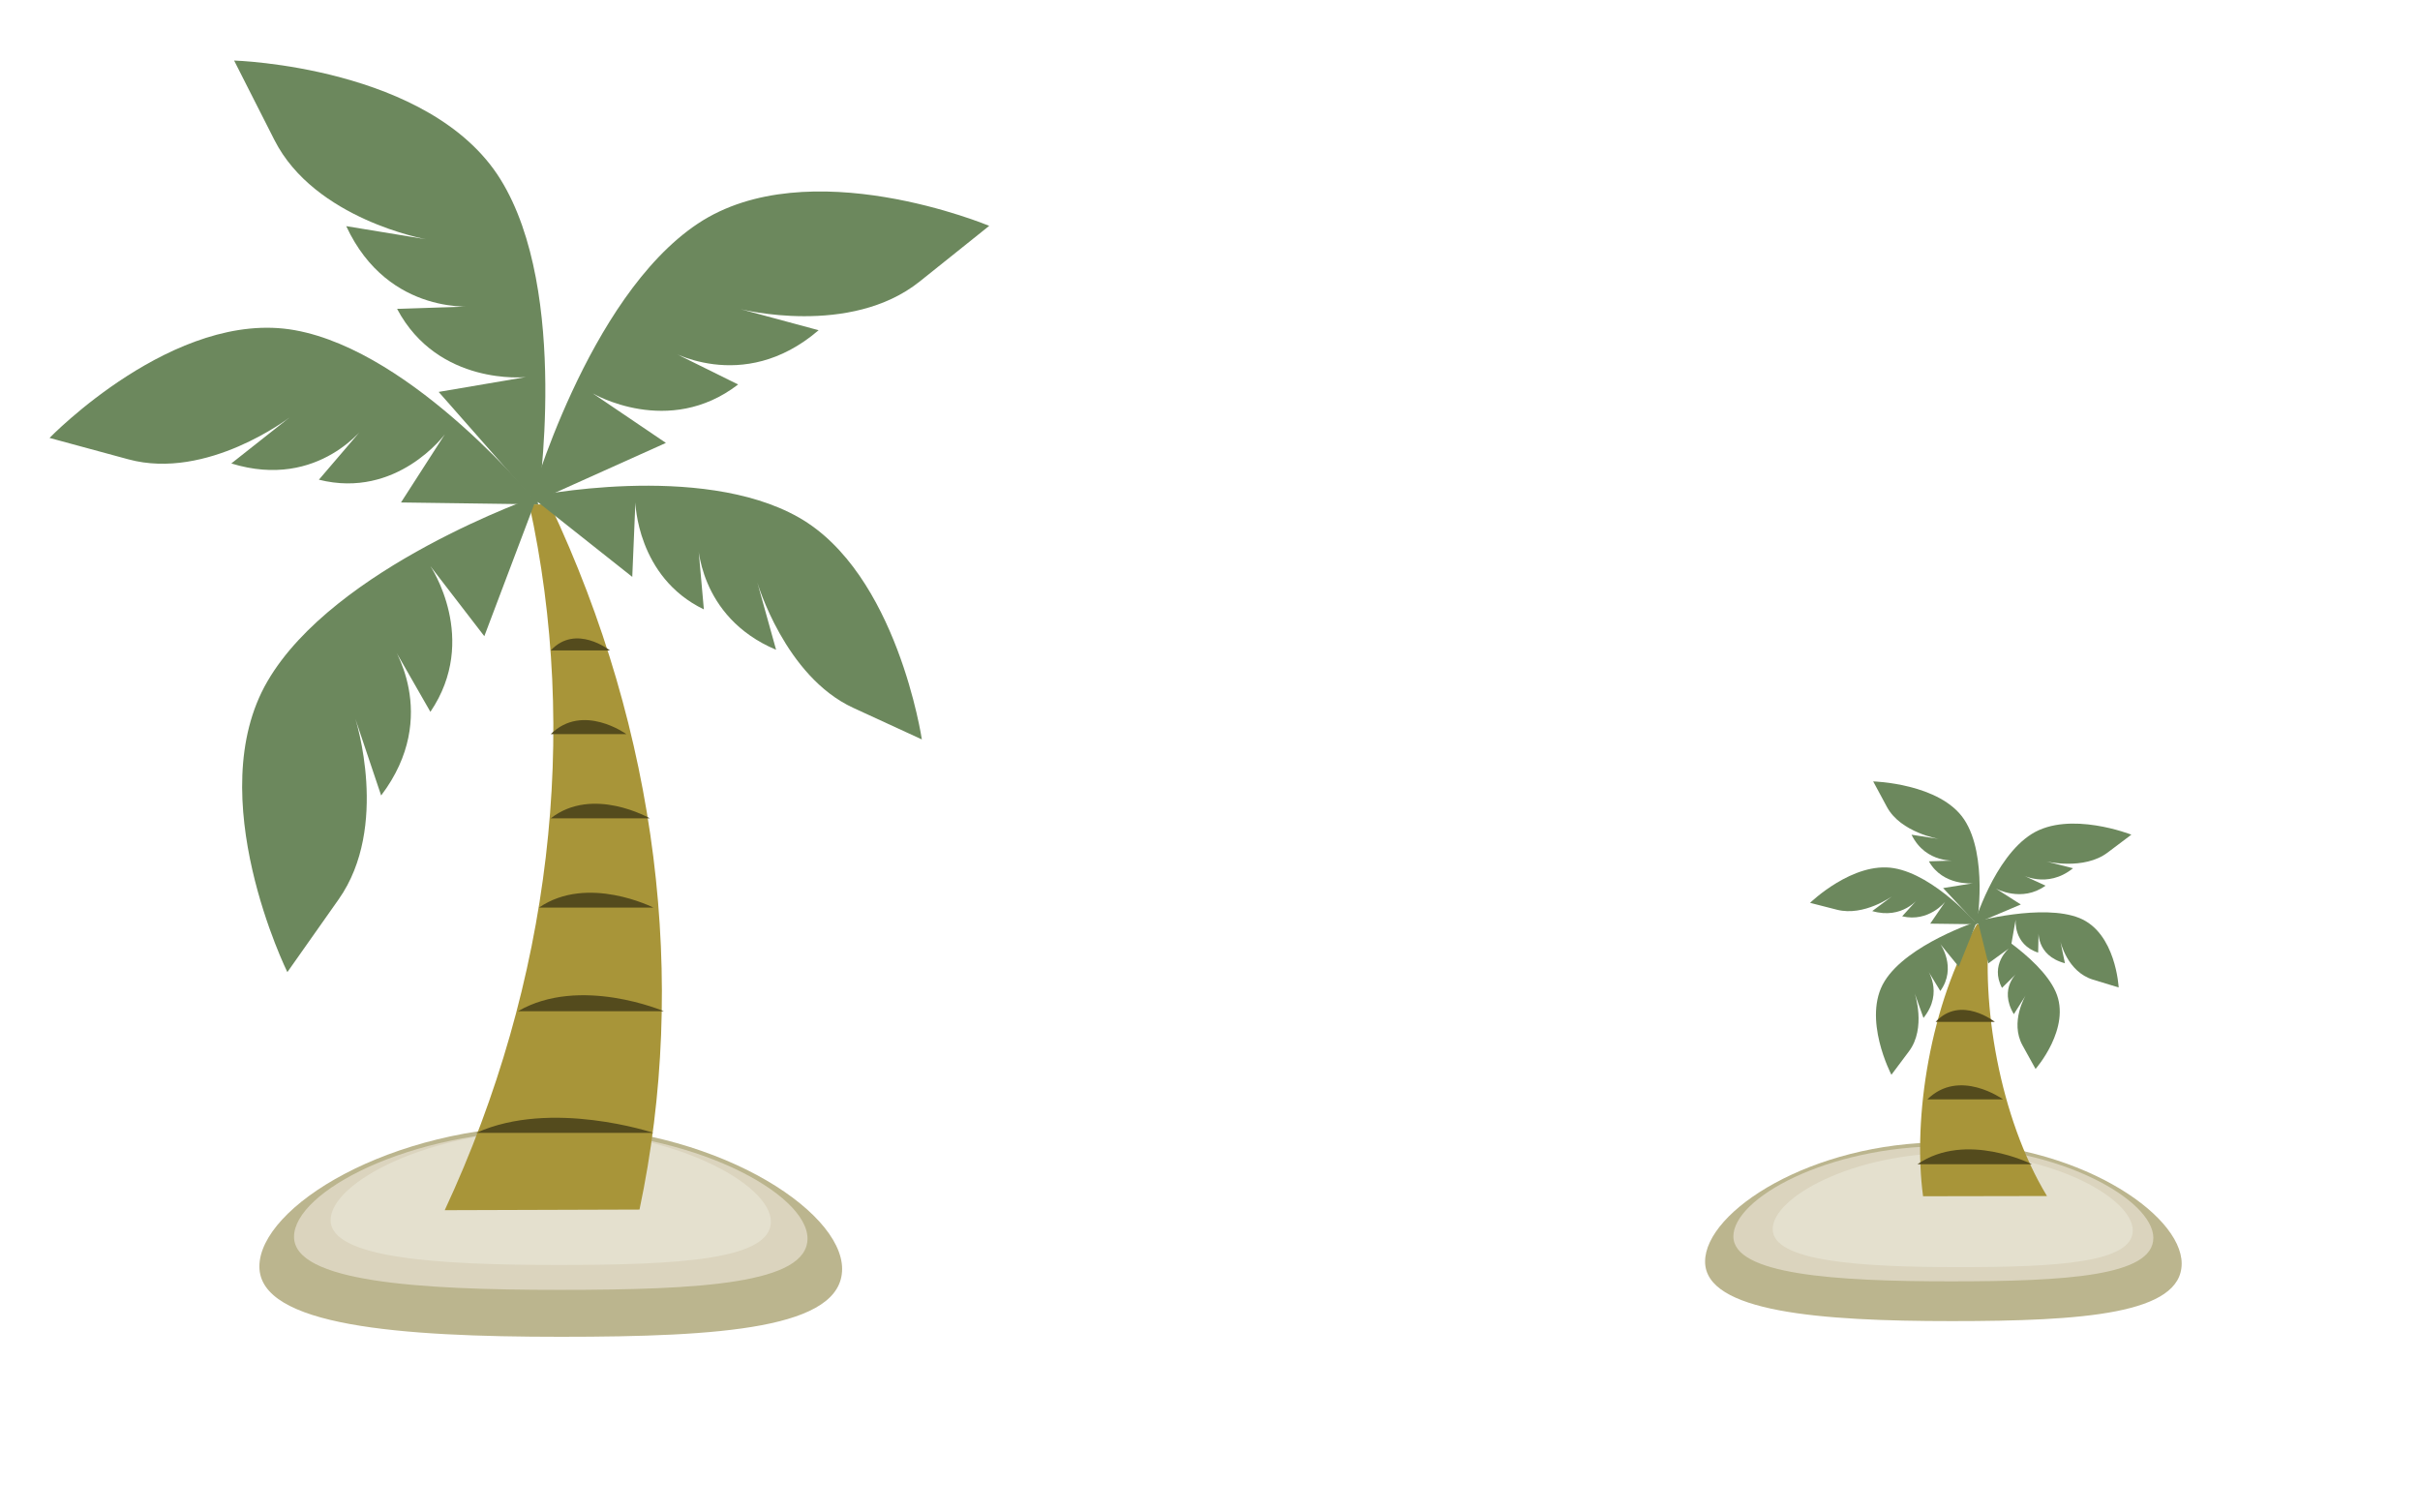 <?xml version="1.0" encoding="utf-8"?>
<!-- Generator: Adobe Illustrator 25.4.1, SVG Export Plug-In . SVG Version: 6.00 Build 0)  -->
<svg version="1.1" xmlns="http://www.w3.org/2000/svg" xmlns:xlink="http://www.w3.org/1999/xlink" x="0px" y="0px"
	 viewBox="0 0 1200 750" style="enable-background:new 0 0 1200 750;" xml:space="preserve">
<style type="text/css">
	.st0{display:none;}
	.st1{display:inline;fill:#67BBC6;}
	.st2{display:inline;fill:#8FE1EB;}
	.st3{fill:#BBB58E;}
	.st4{fill:#DBD4BE;}
	.st5{fill:#E4E0CE;}
	.st6{fill:#A89539;}
	.st7{fill:#544B1D;}
	.st8{fill:#6C885D;}
</style>
<g id="Layer_1" class="st0">
	<path class="st1" d="M1174.63,659.28c2.09,5.87,1.11,12-4.99,17.85c-5.67,5.45-13.74,6.72-21.28,6.56
		c-20.19-0.44-39.96-9.38-60.05-7.2c-24.2,2.62-39.92,22.47-61.95,29.89c-32.07,10.8-66.82,8.33-99.91,11.46
		c-16.87,1.6-36.74,6.8-53.42,2.54c-13.02-3.32-22.76-16.86-36.4-16.98c-5.42-0.05-10.61,2.16-15.66,4.31
		c-11.28,4.81-24.5,10.38-37.37,11.32c-13.6,0.99-26.07-4.97-39.53-5.18c-6.72-0.1-13.3,0.84-19.81,2.35
		c-3.25,0.75-6.48,1.65-9.68,2.65C691,729,666,734,639.93,732.9c-3.35,0.21-6.66,0.46-9.97,0.71c-26.53,2.04-53.63,4.65-80.31,1.69
		c-3.86-0.14-7.7-0.36-11.5-0.68C512,734,490,720,465.43,715.37c-2.08-0.23-4.17-0.35-6.29-0.35c-19.22,0.02-44.14-10.79-63.14-7.5
		c-16,2.19-26,20.85-42.94,18.91c-2.78-0.05-5.57-0.19-8.35-0.38c-11.15-0.73-22.28-1.96-33.35-3.59
		c-34.31-5.07-64.87-17.74-97.4-29.9c-19.88-7.43-40.21-2.22-60.24,1.27C138.53,696.48,23.19,683.39,35,649.37
		c2.5-7.68,8.5-12.34,15.76-15.74c14.03-6.56,29.5-9.49,43.66-16.27c8.75-4.19,17.28-8.81,25.87-13.31c2.86-1.5,5.74-2.98,8.7-4.32
		c6.53-2.27,13.07-4.5,19.61-6.68c3.27-1.09,6.54-2.17,9.81-3.23C193,572,229,591,265.72,587.37c3.25-0.54,6.49-1.29,9.72-2.12
		c9.69-2.5,19.32-5.74,29.08-6.22c3.03-0.13,6.06-0.32,9.11-0.61s6.11-0.66,9.19-1.13c3.26,0.43,6.48,0.96,9.69,1.45
		c19.29,2.94,38.79,4.27,58.73,1.31c3.87,0.14,7.73,0.28,11.6,0.39C468.48,582.38,534.35,578,600,578
		c79.46,0,155.11,2.2,223.78,6.17c2.08,0.12,4.16,0.24,6.22,0.37c20,1.2,40,2.29,60.03,4.17c3.84,0.32,7.66,0.63,11.46,0.96
		c44.77,3.79,85.35,8.39,120.57,13.66c3.2,0.48,6.36,0.96,9.44,1.41C1071,609,1110,618,1145.91,633.17c2.9,1.5,5.92,3.23,8.86,5.14
		C1163.61,644.05,1171.85,651.44,1174.63,659.28z"/>
	<path class="st2" d="M1147.9,648.58c1.55,2.21,1.33,4.56,0.34,6.62c-0.99,2.05-2.74,3.8-4.24,4.81c-3.09,1.08-6.17,1.85-9.25,2.37
		c-3.08,0.53-6.16,0.82-9.23,0.95C1102,662,1077,656,1053.6,669.39c-2.8,0.97-5.6,1.96-8.42,2.95c-2.82,0.98-5.66,1.95-8.53,2.87
		c-15.19,4.87-31.59,3.16-46.59,7.14c-3.21,0.85-6.44,1.57-9.68,2.16c-25.98,4.74-53.2,1.75-80.52,2.82
		c-2.78,0.34-5.49,0.66-8.2,0.88c-21.86,1.77-41.41-13.83-63.51-3.34c-6.41,3.04-12.31,8.05-19.4,8.19
		c-19.61,0.37-38.38-9.84-58.86-9.4c-51.01,1.08-98.88,24.01-150.08,24.27c-44.67,0.23-89.13-8.37-131.83-20.99
		c-40.85-12.08-83.83,6.42-124.75,8.64c-24.08,1.3-46.32-7.37-68.77-14.71c-20.73-6.78-41.89-9.64-63.65-10.61
		C165.44,668.22,118.42,673.28,75,657c-8-3-21-12-11-19c2.47-1.73,5.04-3.24,7.7-4.58c2.66-1.34,5.4-2.5,8.22-3.51
		c26.8-9.69,49.87-28.61,78.83-31.91c28.33-3.23,56.95,4.15,85.32,4.36c33.86,0.25,67.57-3.51,101.09-7.88
		c32.9-4.29,63-2.68,95.9-3.67c3.36-0.1,6.74-0.2,10.13-0.29c47.49-1.33,97.64-2.05,149.5-2.05c75.84,0,148.05,1.53,213.6,4.28
		c1.99,0.08,3.97,0.17,5.94,0.25c19.09,0.83,38.18,1.59,57.3,2.89c3.66,0.22,7.31,0.44,10.94,0.66
		c41.76,2.57,83.46,6.33,124.97,11.59c42.41,5.37,82.5,9.51,120.72,29.23c3.09,1.74,6.09,3.64,8.99,5.78
		C1145.26,645.01,1146.91,646.83,1147.9,648.58z"/>
	<circle class="st1" cx="16.52" cy="678.96" r="8.43"/>
	<circle class="st1" cx="1140.59" cy="699.5" r="8.43"/>
	<circle class="st1" cx="28.79" cy="702.68" r="11.04"/>
	<circle class="st1" cx="33.52" cy="682.72" r="4.22"/>
	<circle class="st1" cx="1175.63" cy="707.93" r="4.22"/>
</g>
<g id="Layer_2">
	<path class="st3" d="M417.58,629.21c0-29.54-64.68-70.98-144.48-70.98s-144.48,40.27-144.48,69.81
		c0,29.54,69.63,34.84,149.42,34.84S417.58,658.75,417.58,629.21z"/>
	<path class="st4" d="M400.41,614.16c0-22.33-57-53.65-127.31-53.65S145.8,590.95,145.8,613.28s61.35,26.33,131.66,26.33
		S400.41,636.49,400.41,614.16z"/>
	<path class="st5" d="M382.25,605.78c0-18.84-48.87-45.28-109.15-45.28s-109.15,25.69-109.15,44.54s52.6,22.22,112.88,22.22
		S382.25,624.63,382.25,605.78z"/>
	<path class="st3" d="M1081.82,626.58c0-25.02-52.9-60.12-118.16-60.12s-118.16,34.11-118.16,59.13
		c0,25.02,56.95,29.51,122.21,29.51S1081.82,651.6,1081.82,626.58z"/>
	<path class="st4" d="M1067.77,613.83c0-18.91-46.62-45.44-104.12-45.44c-57.51,0-104.12,25.78-104.12,44.7
		c0,18.91,50.18,22.3,107.68,22.3C1024.72,635.39,1067.77,632.75,1067.77,613.83z"/>
	<path class="st5" d="M1057.57,610.14c0-15.96-39.97-38.35-89.27-38.35c-49.3,0-89.27,21.76-89.27,37.72s43.02,18.82,92.32,18.82
		S1057.57,626.1,1057.57,610.14z"/>
	<g>
		<path class="st6" d="M220.53,600.1c32.19-0.1,64.39-0.21,96.58-0.31c23.96-113.35,9.15-236.36-44.43-349.69
			c-3.41,0-6.82,0-10.23,0C287.32,363.53,273.35,486.66,220.53,600.1z"/>
	</g>
	<path class="st7" d="M273.1,322.54c12.44-13.42,29.36,0,29.36,0"/>
	<path class="st7" d="M273.1,364.03c15.89-15.65,37.5,0,37.5,0"/>
	<path class="st7" d="M273.1,405.79c20.82-16.29,49.13,0,49.13,0"/>
	<path class="st7" d="M267.29,450.04c24.02-16.55,56.69,0,56.69,0"/>
	<path class="st7" d="M256.83,501.45c30.67-17.87,72.38,0,72.38,0"/>
	<path class="st7" d="M236.19,561.75c37.2-16.84,87.79,0,87.79,0"/>
	<path class="st6" d="M262.46,250.09"/>
	<path class="st8" d="M266.44,246l-26.28,69.47l-26.74-34.73c0,0,24.42,36.19,0,72.24l-19.77-34.52c0,0,25.58,36.09-4.65,76
		l-12.79-38c0,0,17.17,53.39-8.28,89.49s-25.44,36.1-25.44,36.1l0,0c0,0-43.02-87.21-9.88-144.19S266.44,246,266.44,246z"/>
	<path class="st8" d="M267.04,250.09l-68.2-0.93l21.75-33.8c0,0-23.73,32.26-62.46,22.51l23.73-27.74c0,0-23.28,33.23-67.16,19.69
		l28.9-22.83c0,0-40.85,31.39-79.94,20.78s-39.09-10.61-39.09-10.61l0,0c0,0,62.08-64.14,121.61-53.43S267.04,250.09,267.04,250.09z
		"/>
	<path class="st8" d="M262.46,250.09l67.74-30.46l-36.3-24.58c0,0,37.61,22.17,72.11-4.4l-35.66-17.63c0,0,37.58,23.34,75.58-9.27
		l-38.71-10.45c0,0,54.34,13.89,88.82-13.71s34.48-27.59,34.48-27.59l0,0c0,0-89.67-37.64-144.52-1.09S262.46,250.09,262.46,250.09z
		"/>
	<path class="st8" d="M263.3,246.27l50.22,39.79l1.55-36.95c0,0,0.69,37.03,33.95,53.07l-3.01-33.82c0,0-0.14,37.45,38.83,53.85
		l-9.31-33.39c0,0,13.62,46.57,47.6,62.2c33.98,15.64,33.98,15.64,33.98,15.64l0,0c0,0-12.23-82.47-61.16-110.15
		S263.3,246.27,263.3,246.27z"/>
	<path class="st8" d="M266.59,250.09l-49.07-55.75l43.21-7.36c0,0-43.41,4.62-63.83-33.83l39.76-1.3c0,0-43.87,5.7-64.97-39.71
		l39.57,6.5c0,0-55.22-9.84-75.19-49.23s-19.98-39.39-19.98-39.39l0,0c0,0,97.2,2.83,132.02,58.8S266.59,250.09,266.59,250.09z"/>
	<g>
		<path class="st6" d="M953.59,593.19c20.48-0.04,40.96-0.07,61.43-0.11c-23.55-38.96-32.95-95.85-28.2-134.78
			c-2.17,0-4.34,0-6.52,0C957.23,497.27,948.33,554.23,953.59,593.19z"/>
	</g>
	<path class="st7" d="M959.81,506.72c12.44-13.42,29.36,0,29.36,0"/>
	<path class="st7" d="M955.74,545.14c15.89-15.65,37.5,0,37.5,0"/>
	<path class="st7" d="M950.84,577.3c24.02-16.55,56.69,0,56.69,0"/>
	<path class="st6" d="M978.9,458.31"/>
	<path class="st8" d="M980.26,456.99l-8.98,22.35l-9.14-11.18c0,0,8.35,11.65,0,23.25l-6.76-11.11c0,0,8.75,11.61-1.59,24.46
		l-4.37-12.23c0,0,5.87,17.18-2.83,28.8s-8.7,11.62-8.7,11.62l0,0c0,0-14.71-28.06-3.38-46.4
		C945.83,468.22,980.26,456.99,980.26,456.99z"/>
	<path class="st8" d="M980.46,458.31l-23.32-0.3l7.44-10.88c0,0-8.11,10.38-21.35,7.24l8.11-8.93c0,0-7.96,10.69-22.96,6.34
		l9.88-7.35c0,0-13.97,10.1-27.33,6.69c-13.37-3.42-13.37-3.42-13.37-3.42l0,0c0,0,21.22-20.64,41.58-17.19
		C959.49,433.96,980.46,458.31,980.46,458.31z"/>
	<path class="st8" d="M978.9,458.31l23.16-9.8l-12.41-7.91c0,0,12.86,7.13,24.65-1.41l-12.19-5.67c0,0,12.85,7.51,25.84-2.98
		l-13.23-3.36c0,0,18.58,4.47,30.37-4.41s11.79-8.88,11.79-8.88l0,0c0,0-30.65-12.11-49.41-0.35S978.9,458.31,978.9,458.31z"/>
	<path class="st8" d="M979.19,457.08l18.13,11.32l2.18-12.43c0,0-1.29,12.37,11.15,16.41l0.24-11.2c0,0-1.64,12.54,13.05,16.47
		l-2.26-10.8c0,0,3.4,15.04,16.15,18.92c12.75,3.88,12.75,3.88,12.75,3.88l0,0c0,0-1.34-27.11-19.48-34.43
		C1012.96,447.91,979.19,457.08,979.19,457.08z"/>
	<path class="st8" d="M980.79,456.97l5.14,20.75l10.21-7.41c0,0-9.54,7.98-3.41,19.55l7.97-7.87c0,0-9.9,7.86-2.1,20.91l5.89-9.33
		c0,0-8.02,13.17-1.57,24.83c6.45,11.66,6.45,11.66,6.45,11.66l0,0c0,0,17.91-20.4,9.98-38.28S980.79,456.97,980.79,456.97z"/>
	<path class="st8" d="M980.31,458.31l-16.78-17.94l14.77-2.37c0,0-14.84,1.49-21.82-10.89l13.59-0.42c0,0-15,1.83-22.21-12.78
		l13.53,2.09c0,0-18.88-3.17-25.71-15.84c-6.83-12.68-6.83-12.68-6.83-12.68l0,0c0,0,33.23,0.91,45.14,18.92
		C985.9,424.42,980.31,458.31,980.31,458.31z"/>
</g>
</svg>
